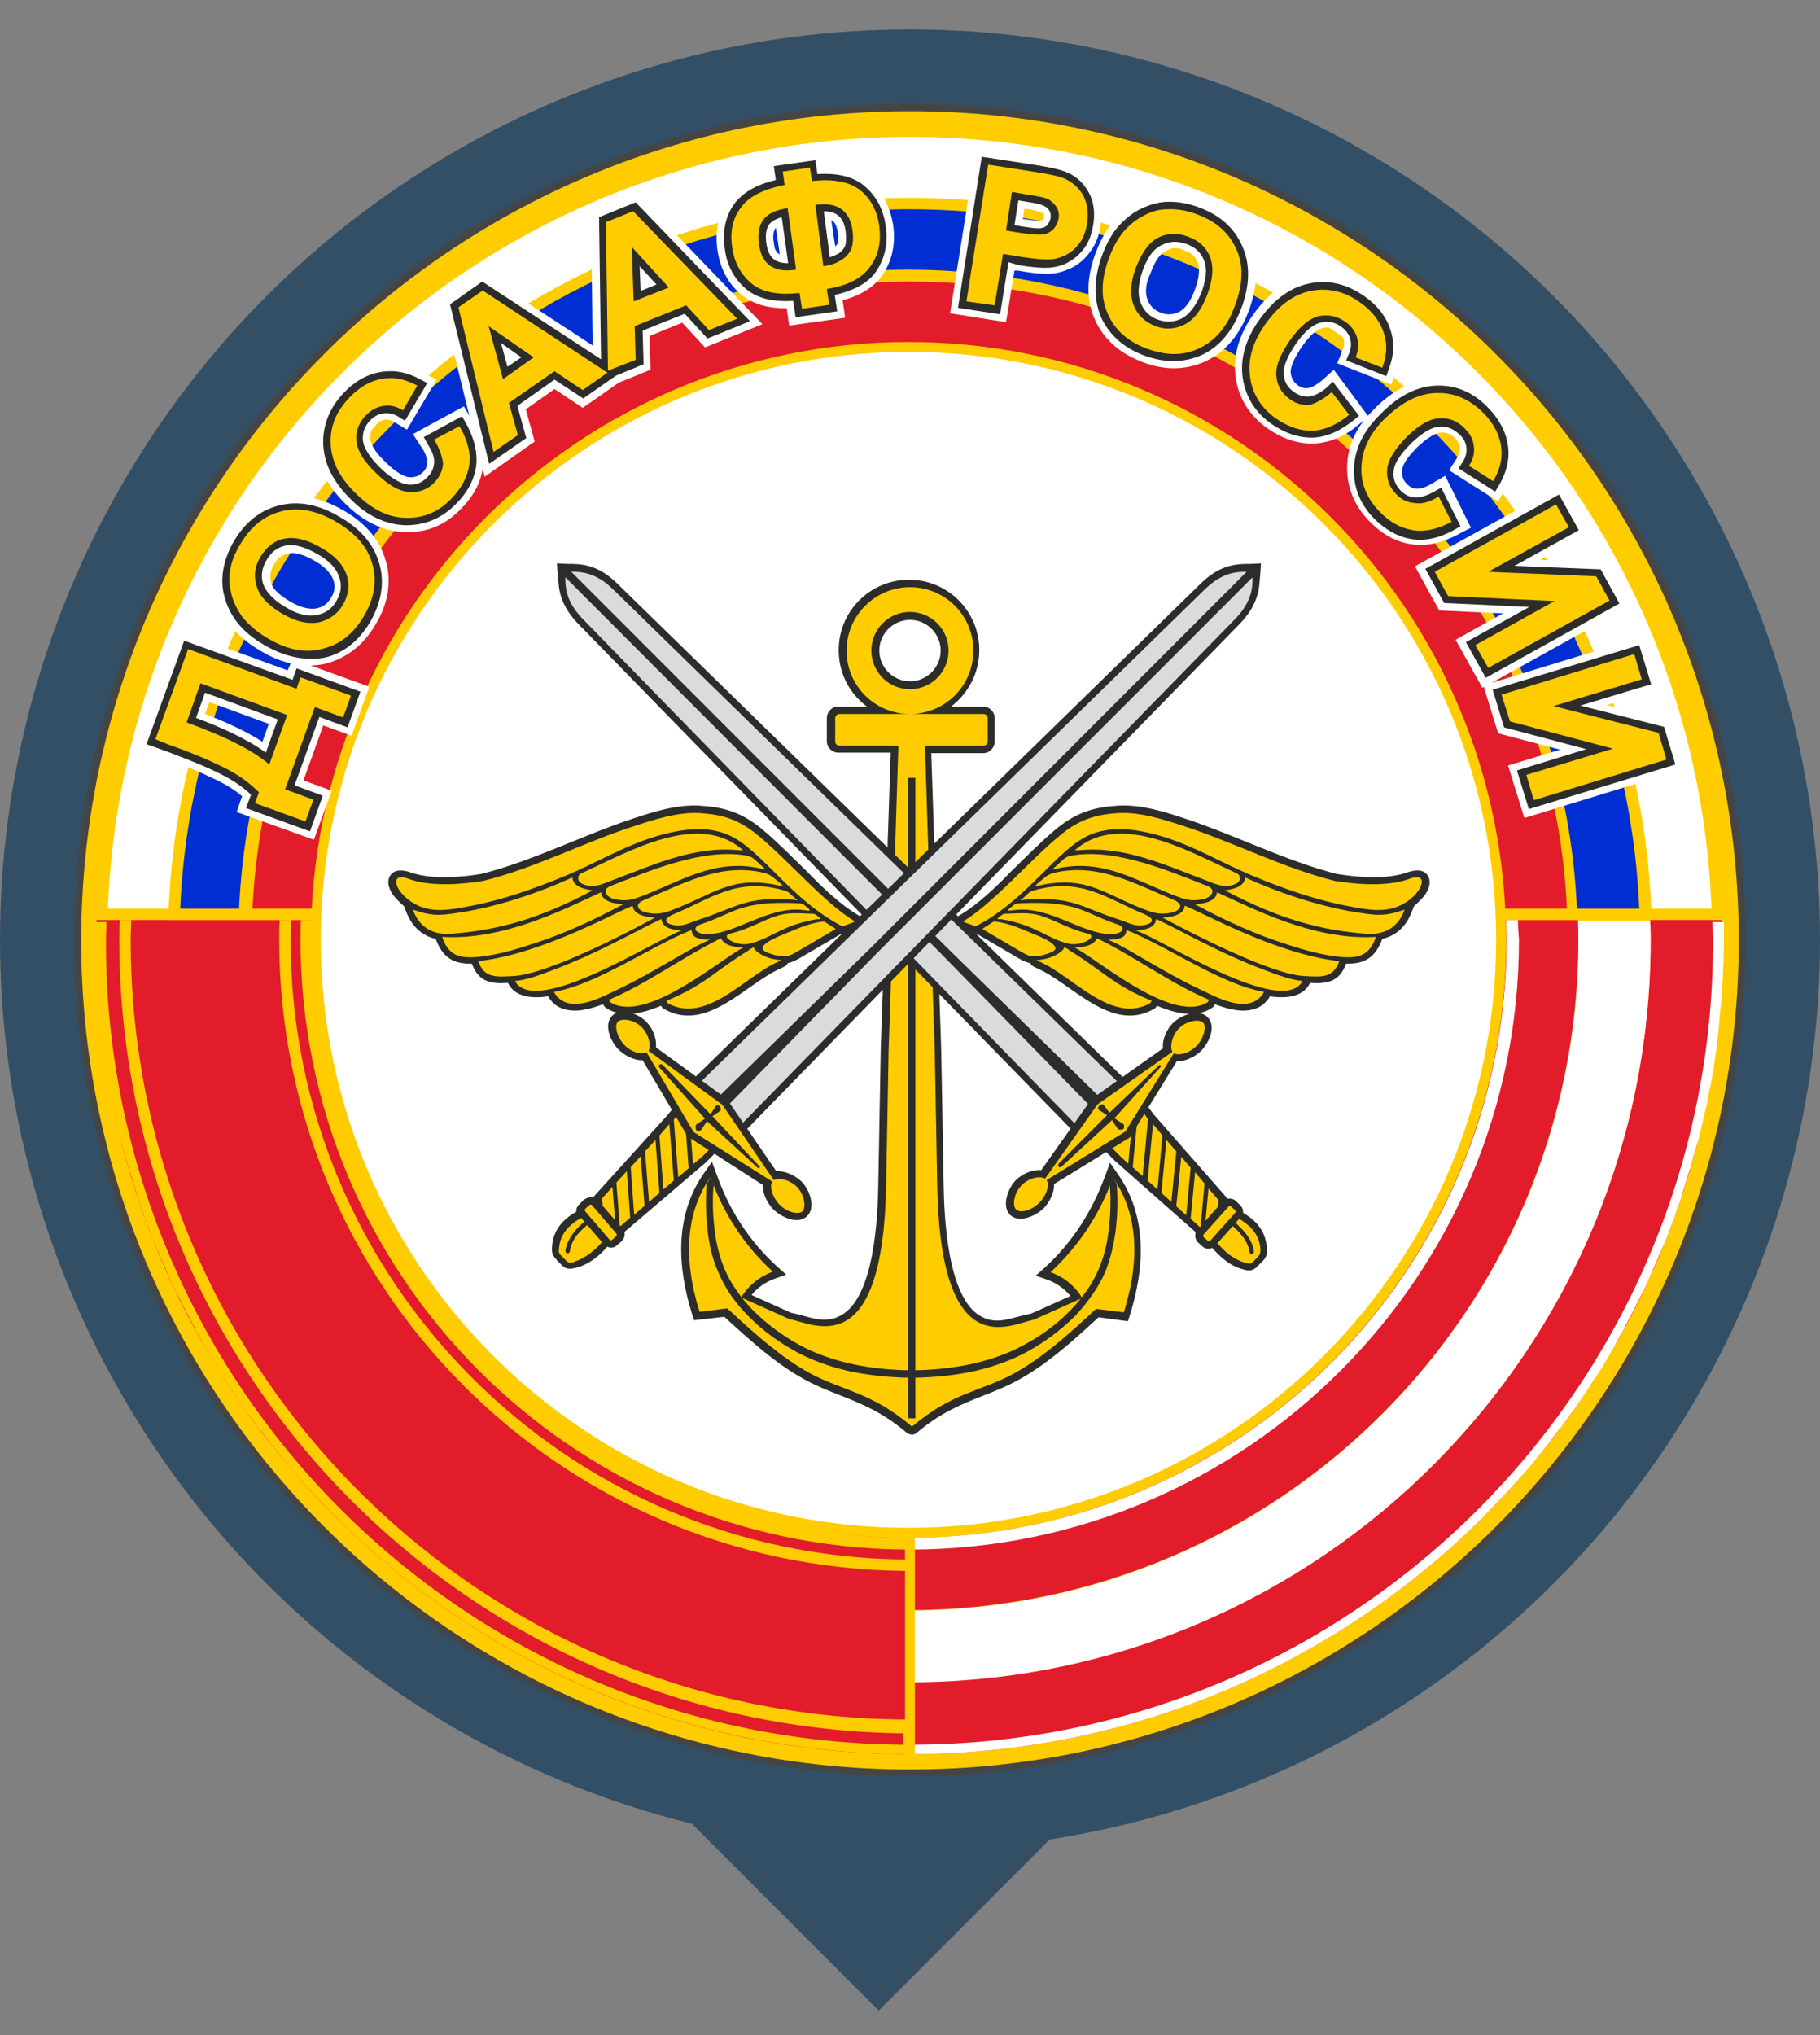 <svg width="51" height="57" viewBox="0 0 51 57" fill="none" xmlns="http://www.w3.org/2000/svg">
<rect x="0" y="0" width="51" height="57" fill="#808080" stroke="none"/>
<circle cx="25.5" cy="26.324" r="25.5" fill="#334F65"/>
<rect x="18.734" y="50.426" width="8.327" height="8.327" transform="rotate(-45 18.734 50.426)" fill="#334F65"/>
<path fill-rule="evenodd" clip-rule="evenodd" d="M25.499 2.906C38.429 2.906 48.918 13.394 48.918 26.324C48.918 39.254 38.429 49.742 25.499 49.742C12.569 49.742 2.081 39.254 2.081 26.324C2.081 13.394 12.569 2.906 25.499 2.906Z" fill="#454545"/>
<path fill-rule="evenodd" clip-rule="evenodd" d="M25.5 3.114C38.319 3.114 48.724 13.519 48.724 26.338C48.724 39.157 38.319 49.562 25.5 49.562C12.681 49.562 2.275 39.157 2.275 26.338C2.289 13.505 12.681 3.114 25.5 3.114Z" fill="#FFCC00"/>
<path fill-rule="evenodd" clip-rule="evenodd" d="M25.541 49.132C38.096 49.104 48.28 38.893 48.28 26.324C48.28 26.144 48.28 25.949 48.266 25.769H46.24C46.24 25.949 46.254 26.144 46.254 26.324C46.254 37.783 36.987 47.079 25.541 47.106V49.132Z" fill="#E21C2A"/>
<path fill-rule="evenodd" clip-rule="evenodd" d="M25.541 49.132C31.826 49.118 37.514 46.551 41.62 42.431C41.87 42.167 42.134 41.904 42.37 41.64L42.383 41.626C42.508 41.488 42.619 41.363 42.744 41.224C42.869 41.085 42.98 40.947 43.091 40.808C43.202 40.669 43.313 40.53 43.424 40.392L43.452 40.35C43.549 40.225 43.646 40.087 43.757 39.962L43.785 39.92C43.882 39.781 43.979 39.656 44.076 39.518L44.09 39.504C44.298 39.212 44.492 38.921 44.686 38.616L44.7 38.602C44.797 38.449 44.895 38.311 44.978 38.158C45.075 38.005 45.158 37.839 45.255 37.686L45.269 37.645C45.352 37.492 45.435 37.353 45.519 37.201L45.533 37.159C45.616 37.007 45.685 36.868 45.769 36.715C45.782 36.688 45.796 36.66 45.81 36.632C45.88 36.493 45.949 36.355 46.018 36.216L46.032 36.202C46.102 36.049 46.185 35.883 46.254 35.716C46.268 35.689 46.282 35.661 46.296 35.619C46.351 35.48 46.42 35.342 46.476 35.203C46.49 35.161 46.504 35.12 46.532 35.078C46.587 34.953 46.642 34.815 46.698 34.69C46.712 34.634 46.74 34.593 46.754 34.537C46.795 34.412 46.851 34.287 46.892 34.176C46.92 34.121 46.934 34.065 46.948 34.01C46.989 33.899 47.031 33.774 47.073 33.663C47.1 33.58 47.128 33.511 47.142 33.427C47.17 33.33 47.211 33.233 47.239 33.122C47.267 33.053 47.281 32.969 47.308 32.9C47.336 32.789 47.378 32.692 47.406 32.581C47.419 32.526 47.433 32.484 47.447 32.428C47.489 32.303 47.517 32.165 47.558 32.04C47.572 31.998 47.586 31.943 47.6 31.901C47.627 31.762 47.669 31.638 47.697 31.499C47.711 31.43 47.725 31.36 47.739 31.305C47.766 31.194 47.794 31.069 47.822 30.958C47.836 30.861 47.863 30.764 47.877 30.666C47.891 30.583 47.905 30.486 47.933 30.403C47.947 30.32 47.961 30.25 47.974 30.167C47.988 30.056 48.016 29.945 48.03 29.834C48.058 29.654 48.085 29.459 48.113 29.279C48.127 29.14 48.141 29.002 48.155 28.863C48.155 28.807 48.169 28.766 48.169 28.71C48.182 28.599 48.182 28.488 48.196 28.391C48.21 28.308 48.21 28.225 48.224 28.141C48.238 27.947 48.252 27.753 48.266 27.559C48.28 27.364 48.28 27.17 48.294 26.976C48.294 26.782 48.307 26.588 48.307 26.393V26.38V26.366C48.307 26.185 48.307 26.019 48.307 25.838V25.825H47.988C47.988 26.005 48.002 26.199 48.002 26.38C48.002 38.769 37.972 48.827 25.583 48.868V49.132H25.541Z" fill="white"/>
<path fill-rule="evenodd" clip-rule="evenodd" d="M25.541 47.12C36.987 47.079 46.254 37.783 46.254 26.338C46.254 26.157 46.254 25.963 46.24 25.783H44.215C44.215 25.963 44.228 26.157 44.228 26.338C44.228 36.673 35.863 45.067 25.541 45.109V47.12Z" fill="white"/>
<path fill-rule="evenodd" clip-rule="evenodd" d="M25.541 45.095C35.863 45.053 44.228 36.674 44.228 26.324C44.228 26.144 44.228 25.949 44.215 25.769H42.189C42.189 25.949 42.203 26.144 42.203 26.324C42.203 35.55 34.739 43.028 25.541 43.069V45.095Z" fill="#E21C2A"/>
<path fill-rule="evenodd" clip-rule="evenodd" d="M42.537 25.769H42.204C42.204 25.949 42.218 26.144 42.218 26.324C42.218 35.55 34.754 43.028 25.556 43.069V43.402C34.948 43.361 42.565 35.73 42.565 26.324C42.551 26.144 42.537 25.949 42.537 25.769Z" fill="white"/>
<path fill-rule="evenodd" clip-rule="evenodd" d="M25.431 49.132C12.862 49.104 2.692 38.893 2.692 26.324C2.692 26.144 2.692 25.949 2.706 25.769H4.718H6.743H8.769C8.769 25.949 8.755 26.144 8.755 26.324C8.755 35.55 16.219 43.028 25.417 43.069V45.095V47.12V49.132H25.431Z" fill="#E21C2A"/>
<path fill-rule="evenodd" clip-rule="evenodd" d="M25.36 49.132C19.103 49.09 13.443 46.538 9.35 42.431C9.1 42.167 8.837 41.904 8.601 41.64L8.587 41.626C8.462 41.488 8.351 41.363 8.226 41.224C8.101 41.085 7.99 40.947 7.88 40.808C7.769 40.669 7.658 40.53 7.547 40.392L7.519 40.35C7.422 40.225 7.325 40.086 7.214 39.962L7.186 39.92C7.089 39.781 6.992 39.656 6.894 39.518L6.881 39.504C6.673 39.212 6.478 38.921 6.284 38.616L6.27 38.602C6.173 38.449 6.076 38.311 5.993 38.158C5.896 38.005 5.812 37.839 5.715 37.686L5.701 37.645C5.618 37.492 5.535 37.353 5.452 37.201L5.438 37.159C5.355 37.007 5.285 36.868 5.202 36.715C5.188 36.687 5.174 36.66 5.16 36.632C5.091 36.493 5.022 36.355 4.952 36.216L4.938 36.202C4.869 36.049 4.786 35.883 4.716 35.716C4.702 35.689 4.689 35.661 4.675 35.619C4.619 35.48 4.55 35.342 4.494 35.203C4.481 35.161 4.467 35.12 4.439 35.078C4.383 34.953 4.328 34.815 4.272 34.69C4.259 34.634 4.231 34.593 4.217 34.537C4.175 34.412 4.12 34.287 4.078 34.176C4.05 34.121 4.037 34.065 4.023 34.01C3.981 33.899 3.939 33.774 3.898 33.663C3.87 33.58 3.842 33.51 3.828 33.427C3.801 33.33 3.759 33.233 3.731 33.122C3.704 33.053 3.69 32.969 3.662 32.9C3.634 32.789 3.593 32.692 3.565 32.581C3.551 32.525 3.537 32.484 3.523 32.428C3.482 32.303 3.454 32.165 3.412 32.04C3.398 31.998 3.385 31.943 3.371 31.901C3.343 31.762 3.301 31.637 3.274 31.499C3.26 31.429 3.246 31.36 3.232 31.305C3.204 31.194 3.176 31.069 3.149 30.958C3.135 30.861 3.107 30.764 3.093 30.666C3.079 30.583 3.065 30.486 3.038 30.403C3.024 30.32 3.01 30.25 2.996 30.167C2.982 30.056 2.954 29.945 2.941 29.834C2.913 29.654 2.885 29.459 2.857 29.279C2.843 29.14 2.83 29.002 2.816 28.863C2.816 28.807 2.802 28.766 2.802 28.71C2.788 28.599 2.788 28.488 2.774 28.391C2.76 28.308 2.76 28.225 2.746 28.141C2.732 27.947 2.719 27.753 2.705 27.559C2.691 27.364 2.691 27.17 2.677 26.976C2.677 26.782 2.663 26.588 2.663 26.393V26.38V26.366C2.663 26.185 2.663 26.019 2.663 25.838V25.825H2.982C2.982 26.005 2.968 26.199 2.968 26.38C2.968 38.755 12.957 48.785 25.318 48.868V48.549C13.179 48.41 3.343 38.519 3.343 26.324C3.343 26.144 3.343 25.949 3.357 25.769H3.676C3.676 25.949 3.662 26.144 3.662 26.324C3.662 38.338 13.36 48.091 25.36 48.161V43.999C15.662 43.916 7.824 36.035 7.824 26.324C7.824 26.144 7.824 25.949 7.838 25.769H8.157C8.157 25.949 8.143 26.144 8.143 26.324C8.143 35.855 15.843 43.596 25.36 43.68V43.402C15.995 43.319 8.421 35.702 8.421 26.324C8.421 26.144 8.421 25.949 8.434 25.769H8.767C8.767 25.949 8.754 26.144 8.754 26.324C8.754 35.522 16.176 42.986 25.346 43.069V43.055H25.637V49.173H25.346V49.132H25.36Z" fill="#FFCC00"/>
<path fill-rule="evenodd" clip-rule="evenodd" d="M25.444 3.502C37.86 3.502 47.946 13.422 48.252 25.755H2.636C2.941 13.422 13.041 3.502 25.444 3.502Z" fill="#FFCC00"/>
<path fill-rule="evenodd" clip-rule="evenodd" d="M3.023 25.45H47.959C47.502 13.408 37.596 3.835 25.498 3.835C13.415 3.835 3.495 13.408 3.023 25.45Z" fill="white"/>
<path fill-rule="evenodd" clip-rule="evenodd" d="M25.498 5.542C36.791 5.542 45.989 14.545 46.281 25.769H4.716C5.021 14.545 14.205 5.542 25.498 5.542Z" fill="#FFCC00"/>
<path fill-rule="evenodd" clip-rule="evenodd" d="M5.05 25.45H45.935C45.477 14.531 36.459 5.861 25.485 5.861C14.525 5.861 5.521 14.518 5.05 25.45Z" fill="#002ED3"/>
<path fill-rule="evenodd" clip-rule="evenodd" d="M25.444 7.553C35.614 7.553 43.91 15.655 44.201 25.755H6.688C6.979 15.655 15.275 7.553 25.444 7.553Z" fill="#FFCC00"/>
<path fill-rule="evenodd" clip-rule="evenodd" d="M7.075 25.45H43.909C43.451 15.641 35.349 7.886 25.485 7.886C15.649 7.886 7.547 15.641 7.075 25.45Z" fill="#E21C2A"/>
<path fill-rule="evenodd" clip-rule="evenodd" d="M25.457 9.579C34.697 9.579 42.202 17.084 42.202 26.324C42.202 35.564 34.697 43.069 25.457 43.069C16.217 43.069 8.712 35.564 8.712 26.324C8.712 17.084 16.217 9.579 25.457 9.579Z" fill="#FFCC00"/>
<path fill-rule="evenodd" clip-rule="evenodd" d="M25.457 9.856C34.544 9.856 41.925 17.237 41.925 26.324C41.925 35.411 34.544 42.792 25.457 42.792C16.37 42.792 8.989 35.425 8.989 26.324C8.989 17.237 16.37 9.856 25.457 9.856Z" fill="white"/>
<path fill-rule="evenodd" clip-rule="evenodd" d="M30.785 36.895C30.092 37.534 29.343 38.214 28.524 38.657C28.219 38.824 27.914 38.949 27.595 39.074C26.845 39.365 26.318 39.601 25.694 40.128C25.597 40.211 25.5 40.197 25.389 40.114C24.764 39.587 24.237 39.351 23.488 39.06C23.169 38.935 22.864 38.81 22.558 38.644C21.74 38.2 20.991 37.52 20.297 36.882L19.451 36.979L19.395 36.812C18.979 35.48 18.896 34.051 19.728 32.858L19.95 32.539L20.089 32.914C20.436 33.899 21.005 34.773 21.782 35.48L22.031 35.702L21.712 35.813C21.449 35.91 21.227 36.063 21.06 36.271L22.17 36.771C22.642 36.854 23.086 37.117 23.571 36.84C24.515 36.313 24.598 34.038 24.612 33.136L24.681 29.348L24.723 28.155L24.959 21.08H23.488C23.322 21.08 23.169 20.941 23.169 20.761V20.109C23.169 19.942 23.308 19.79 23.488 19.79H24.293C23.807 19.429 23.502 18.86 23.502 18.208C23.502 17.112 24.39 16.238 25.472 16.238C26.568 16.238 27.442 17.126 27.442 18.208C27.442 18.86 27.123 19.429 26.651 19.79H27.553C27.719 19.79 27.872 19.928 27.872 20.109V20.775C27.872 20.941 27.733 21.094 27.553 21.094H26.096L26.374 29.376L26.443 33.164C26.457 34.051 26.54 36.341 27.484 36.868C27.969 37.145 28.413 36.868 28.885 36.798L29.995 36.299C29.828 36.091 29.606 35.938 29.343 35.841L29.023 35.73L29.273 35.508C30.05 34.801 30.605 33.927 30.966 32.942L31.105 32.567L31.326 32.886C32.159 34.079 32.076 35.508 31.66 36.84L31.604 37.007L30.785 36.895ZM25.5 17.362C25.971 17.362 26.36 17.75 26.36 18.222C26.36 18.694 25.971 19.082 25.5 19.082C25.028 19.082 24.64 18.694 24.64 18.222C24.64 17.75 25.028 17.362 25.5 17.362Z" fill="#2C2C2B"/>
<path fill-rule="evenodd" clip-rule="evenodd" d="M25.555 20.733H25.915L26.151 28.169L26.193 29.362L26.262 33.15C26.345 38.297 28.329 37.076 28.967 36.965L30.327 36.355C30.119 36.022 29.828 35.772 29.439 35.633C30.244 34.884 30.826 33.996 31.187 32.983C31.853 33.941 31.978 35.203 31.492 36.757L30.715 36.66C29.939 37.381 29.203 38.033 28.426 38.463C27.483 38.977 26.706 38.99 25.568 39.948C25.541 39.962 25.555 39.962 25.527 39.934C24.389 38.977 23.612 38.963 22.669 38.449C21.892 38.019 21.157 37.367 20.38 36.646L19.603 36.743C19.117 35.189 19.242 33.927 19.908 32.969C20.269 33.968 20.837 34.87 21.656 35.619C21.268 35.758 20.962 36.022 20.768 36.341L22.128 36.951C22.766 37.048 24.75 38.269 24.833 33.136L24.902 29.348L24.944 28.155L25.18 20.719H25.555V20.733Z" fill="#FFCC00"/>
<path fill-rule="evenodd" clip-rule="evenodd" d="M25.651 21.787V38.38C26.276 38.366 26.817 38.297 27.302 38.186C27.829 38.061 28.287 37.894 28.689 37.672C29.161 37.423 29.619 37.09 29.994 36.701C30.327 36.355 30.618 35.966 30.798 35.522C30.937 35.189 31.034 34.815 31.076 34.384C31.117 34.024 31.131 33.649 31.104 33.247C31.104 33.219 31.09 33.205 31.104 33.177L31.187 32.969L31.298 33.177C31.312 33.191 31.298 33.219 31.298 33.233C31.326 33.649 31.312 34.038 31.27 34.412C31.215 34.856 31.117 35.258 30.979 35.605C30.784 36.063 30.479 36.479 30.132 36.854C29.73 37.256 29.258 37.603 28.773 37.867C28.357 38.089 27.885 38.269 27.344 38.394C26.844 38.505 26.289 38.574 25.651 38.588V39.726H25.443V38.588C24.805 38.574 24.25 38.505 23.751 38.394C23.209 38.269 22.738 38.089 22.322 37.867C21.836 37.603 21.364 37.27 20.962 36.854C20.601 36.493 20.31 36.077 20.116 35.605C19.963 35.258 19.866 34.856 19.824 34.412C19.783 34.038 19.769 33.663 19.797 33.233C19.797 33.219 19.797 33.191 19.797 33.177L19.908 32.969L19.991 33.177C20.005 33.205 19.991 33.219 19.991 33.247C19.963 33.649 19.977 34.038 20.019 34.384C20.06 34.801 20.157 35.189 20.296 35.522C20.477 35.966 20.768 36.355 21.101 36.701C21.489 37.09 21.947 37.423 22.405 37.672C22.807 37.894 23.265 38.061 23.792 38.186C24.278 38.297 24.819 38.366 25.443 38.38V21.787H25.651Z" fill="#2C2C2B"/>
<path fill-rule="evenodd" clip-rule="evenodd" d="M25.541 19.998H27.566C27.622 19.998 27.677 20.053 27.677 20.109V20.775C27.677 20.83 27.622 20.886 27.566 20.886H25.541H23.515C23.46 20.886 23.404 20.83 23.404 20.775V20.109C23.404 20.053 23.46 19.998 23.515 19.998H25.541ZM25.499 16.446C26.484 16.446 27.275 17.237 27.275 18.222C27.275 19.207 26.484 19.998 25.499 19.998C24.514 19.998 23.723 19.207 23.723 18.222C23.723 17.237 24.528 16.446 25.499 16.446ZM25.499 17.14C26.096 17.14 26.581 17.625 26.581 18.222C26.581 18.819 26.096 19.304 25.499 19.304C24.903 19.304 24.417 18.819 24.417 18.222C24.417 17.625 24.903 17.14 25.499 17.14Z" fill="#FFCC00"/>
<path fill-rule="evenodd" clip-rule="evenodd" d="M27.373 26.157L27.345 26.171L27.262 26.13C27.151 26.074 27.026 26.047 26.915 25.991L26.582 25.825L26.901 25.63C27.414 25.325 27.914 24.84 28.33 24.41C28.732 24.021 29.135 23.605 29.565 23.244C30.064 22.828 30.522 22.634 31.174 22.578C31.244 22.578 31.299 22.564 31.368 22.564C31.993 22.537 32.617 22.731 33.2 22.925C34.629 23.397 36.002 24.104 37.459 24.479C38.069 24.576 38.874 24.645 39.471 24.423C39.651 24.368 39.873 24.34 39.998 24.507C40.136 24.701 40.025 24.951 39.901 25.103C39.817 25.2 39.72 25.297 39.623 25.381L39.568 25.519C39.415 25.936 39.124 26.213 38.735 26.296C38.541 26.823 38.236 27.004 37.722 26.99C37.528 27.517 37.167 27.559 36.71 27.531L36.696 27.559C36.502 27.919 36.058 27.975 35.586 27.906C35.489 28.072 35.35 28.197 35.17 28.252C34.823 28.377 34.42 28.266 34.046 28.128C34.018 28.169 34.004 28.211 33.949 28.238C33.519 28.516 32.936 28.391 32.423 28.169C32.395 28.211 32.381 28.238 32.326 28.266C31.133 28.932 30.05 27.559 29.079 27.129C28.996 27.087 28.899 27.059 28.871 26.976C28.718 26.948 28.58 26.865 28.372 26.74L27.373 26.157Z" fill="#2C2C2B"/>
<path fill-rule="evenodd" clip-rule="evenodd" d="M27.331 25.949C27.22 25.894 27.095 25.866 26.984 25.811C27.858 25.284 28.857 24.09 29.69 23.411C30.148 23.022 30.578 22.842 31.174 22.786C31.23 22.786 31.299 22.772 31.355 22.772C31.951 22.745 32.562 22.939 33.116 23.119C34.545 23.577 35.947 24.312 37.403 24.673C38.374 24.826 39.054 24.784 39.526 24.604C40.095 24.409 39.845 25.103 39.193 25.381C38.763 25.561 38.305 25.478 37.861 25.395C36.932 25.228 36.002 24.909 35.045 24.507C34.226 24.16 33.463 23.702 32.603 23.438C31.785 23.189 31.091 23.133 30.508 23.397C29.593 23.813 28.774 25.214 27.331 25.949Z" fill="#FFCC00"/>
<path fill-rule="evenodd" clip-rule="evenodd" d="M30.189 23.757C31.424 22.759 33.311 23.841 34.573 24.423C34.712 24.493 34.74 24.479 34.74 24.631C34.726 24.715 34.629 24.77 34.504 24.798C34.24 24.853 34.046 24.756 33.797 24.659C32.645 24.229 31.507 23.688 30.245 23.813C30.12 23.813 30.078 23.841 30.189 23.757Z" fill="#FFCC00"/>
<path fill-rule="evenodd" clip-rule="evenodd" d="M34.323 24.937C34.67 24.895 34.878 24.784 34.892 24.576C35.891 25.034 37.237 25.491 38.485 25.616C38.846 25.644 39.068 25.575 39.359 25.478C39.193 25.963 38.804 26.185 38.319 26.157C37.015 26.06 35.835 25.741 34.323 24.937Z" fill="#FFCC00"/>
<path fill-rule="evenodd" clip-rule="evenodd" d="M29.578 24.271C29.731 24.146 29.828 23.993 30.022 23.965C31.243 23.743 32.755 24.395 33.823 24.812C34.115 24.923 33.934 25.145 33.712 25.186C33.449 25.242 33.255 25.214 33.005 25.117C31.853 24.687 30.938 24.035 29.62 24.326C29.509 24.354 29.453 24.368 29.578 24.271Z" fill="#FFCC00"/>
<path fill-rule="evenodd" clip-rule="evenodd" d="M33.477 25.325C33.838 25.311 34.088 25.2 34.102 24.992C35.031 25.408 36.793 26.352 38.555 26.241C38.389 26.726 38.125 26.837 37.64 26.809C37.112 26.768 36.599 26.629 36.058 26.449C35.253 26.199 34.379 25.811 33.477 25.325Z" fill="#FFCC00"/>
<path fill-rule="evenodd" clip-rule="evenodd" d="M29.08 24.742C29.233 24.617 29.344 24.493 29.524 24.451C30.759 24.146 31.841 24.77 32.909 25.214C33.2 25.339 33.048 25.519 32.826 25.561C32.562 25.616 32.368 25.589 32.118 25.491C30.967 25.061 30.453 24.506 29.136 24.798C29.024 24.812 28.969 24.84 29.08 24.742Z" fill="#FFCC00"/>
<path fill-rule="evenodd" clip-rule="evenodd" d="M32.576 25.7C32.937 25.686 33.187 25.575 33.2 25.367C33.839 25.63 35.795 26.726 37.529 26.921C37.362 27.406 37.016 27.364 36.53 27.337C35.601 27.281 33.395 26.144 32.576 25.7Z" fill="#FFCC00"/>
<path fill-rule="evenodd" clip-rule="evenodd" d="M28.663 25.159C28.816 25.034 28.802 24.992 28.982 24.937C30.3 24.562 31.021 25.172 32.09 25.616C32.381 25.741 32.298 25.866 32.076 25.908C31.812 25.963 31.646 25.852 31.396 25.769C30.259 25.408 30.092 25.103 28.718 25.2C28.594 25.214 28.552 25.242 28.663 25.159Z" fill="#FFCC00"/>
<path fill-rule="evenodd" clip-rule="evenodd" d="M31.826 26.06C32.173 26.047 32.381 25.949 32.395 25.741C32.881 25.949 34.157 26.699 35.475 27.184C35.808 27.309 36.169 27.448 36.502 27.476C35.947 28.516 32.534 26.296 31.826 26.06Z" fill="#FFCC00"/>
<path fill-rule="evenodd" clip-rule="evenodd" d="M28.302 25.436C28.455 25.311 28.427 25.311 28.607 25.297C30.217 25.228 30.369 25.575 31.285 25.88C31.59 25.977 31.438 26.144 31.215 26.157C30.383 26.227 29.44 25.353 28.413 25.492C28.302 25.505 28.177 25.533 28.302 25.436Z" fill="#FFCC00"/>
<path fill-rule="evenodd" clip-rule="evenodd" d="M31.049 26.324C31.396 26.31 31.562 26.255 31.562 26.047C32.741 26.518 34.212 27.573 35.419 27.781C35.35 27.919 35.239 28.017 35.1 28.072C34.67 28.238 34.059 27.919 33.685 27.739C32.63 27.253 31.437 26.449 31.049 26.324Z" fill="#FFCC00"/>
<path fill-rule="evenodd" clip-rule="evenodd" d="M30.245 26.532C30.509 26.504 30.661 26.435 30.744 26.282C31.827 26.809 32.77 27.531 33.88 28.003C33.866 28.03 33.852 28.058 33.838 28.072C32.895 28.669 30.897 26.99 30.203 26.588C30.065 26.518 30.12 26.546 30.245 26.532Z" fill="#FFCC00"/>
<path fill-rule="evenodd" clip-rule="evenodd" d="M29.162 26.879C29.426 26.851 29.675 26.726 29.786 26.602C29.8 26.574 29.814 26.56 29.828 26.532C29.884 26.56 29.939 26.588 29.981 26.629C30.841 27.142 31.201 27.6 32.27 28.03C32.256 28.058 32.242 28.086 32.228 28.1C31.16 28.696 30.064 27.351 29.162 26.948C29.023 26.893 29.009 26.893 29.162 26.879Z" fill="#FFCC00"/>
<path fill-rule="evenodd" clip-rule="evenodd" d="M27.997 25.686C28.15 25.561 28.122 25.602 28.302 25.589C28.594 25.575 28.885 25.561 29.149 25.644C29.565 25.769 29.953 26.019 30.411 26.13C30.522 26.157 30.578 26.185 30.578 26.213C30.605 26.324 30.245 26.49 29.967 26.435C29.371 26.31 29.052 25.922 28.108 25.755C27.997 25.727 27.886 25.783 27.997 25.686Z" fill="#FFCC00"/>
<path fill-rule="evenodd" clip-rule="evenodd" d="M28.469 26.574L27.525 26.019L27.845 25.811C27.983 25.811 28.288 25.88 28.621 26.019C28.941 26.158 29.329 26.282 29.509 26.449C29.676 26.602 29.509 26.671 29.218 26.754C28.857 26.837 28.788 26.754 28.469 26.574Z" fill="#FFCC00"/>
<path fill-rule="evenodd" clip-rule="evenodd" d="M23.571 26.157L23.599 26.171L23.682 26.13C23.793 26.074 23.918 26.047 24.029 25.991L24.362 25.825L24.043 25.63C23.529 25.325 23.03 24.84 22.614 24.41C22.211 24.021 21.809 23.605 21.379 23.244C20.88 22.828 20.422 22.634 19.77 22.578C19.7 22.578 19.645 22.564 19.575 22.564C18.951 22.537 18.327 22.731 17.744 22.925C16.315 23.397 14.956 24.104 13.485 24.479C12.874 24.576 12.07 24.645 11.473 24.423C11.293 24.368 11.071 24.34 10.946 24.507C10.807 24.701 10.918 24.951 11.043 25.103C11.126 25.2 11.223 25.297 11.321 25.381L11.376 25.519C11.529 25.936 11.82 26.213 12.209 26.296C12.403 26.823 12.708 27.004 13.221 26.99C13.415 27.517 13.776 27.559 14.234 27.531L14.248 27.559C14.442 27.919 14.886 27.975 15.358 27.906C15.455 28.072 15.594 28.197 15.774 28.252C16.121 28.377 16.523 28.266 16.898 28.128C16.925 28.169 16.939 28.211 16.995 28.238C17.425 28.516 18.008 28.391 18.521 28.169C18.549 28.211 18.563 28.238 18.618 28.266C19.811 28.932 20.893 27.559 21.864 27.129C21.948 27.087 22.045 27.059 22.073 26.976C22.225 26.948 22.364 26.865 22.572 26.74L23.571 26.157Z" fill="#2C2C2B"/>
<path fill-rule="evenodd" clip-rule="evenodd" d="M23.613 25.95C23.724 25.894 23.849 25.866 23.96 25.811C23.086 25.284 22.087 24.09 21.255 23.411C20.797 23.022 20.367 22.842 19.77 22.786C19.715 22.786 19.645 22.772 19.59 22.772C18.993 22.745 18.383 22.939 17.828 23.119C16.399 23.577 14.998 24.312 13.541 24.673C12.57 24.826 11.89 24.784 11.418 24.604C10.85 24.41 11.099 25.103 11.751 25.381C12.181 25.561 12.639 25.478 13.083 25.395C14.013 25.228 14.942 24.909 15.899 24.507C16.718 24.16 17.481 23.702 18.341 23.438C19.16 23.189 19.853 23.133 20.436 23.397C21.352 23.813 22.17 25.214 23.613 25.95Z" fill="#FFCC00"/>
<path fill-rule="evenodd" clip-rule="evenodd" d="M20.756 23.758C19.521 22.759 17.634 23.841 16.372 24.423C16.233 24.493 16.205 24.479 16.205 24.631C16.219 24.715 16.316 24.77 16.441 24.798C16.704 24.854 16.899 24.756 17.148 24.659C18.3 24.229 19.438 23.688 20.7 23.813C20.811 23.813 20.867 23.841 20.756 23.758Z" fill="#FFCC00"/>
<path fill-rule="evenodd" clip-rule="evenodd" d="M16.607 24.937C16.261 24.895 16.052 24.784 16.038 24.576C15.04 25.034 13.694 25.492 12.445 25.616C12.085 25.644 11.863 25.575 11.571 25.478C11.738 25.963 12.126 26.185 12.612 26.157C13.93 26.06 15.109 25.741 16.607 24.937Z" fill="#FFCC00"/>
<path fill-rule="evenodd" clip-rule="evenodd" d="M21.364 24.271C21.212 24.146 21.115 23.993 20.921 23.965C19.7 23.744 18.188 24.396 17.119 24.812C16.828 24.923 17.008 25.145 17.23 25.186C17.494 25.242 17.688 25.214 17.938 25.117C19.089 24.687 20.005 24.035 21.323 24.326C21.42 24.354 21.476 24.368 21.364 24.271Z" fill="#FFCC00"/>
<path fill-rule="evenodd" clip-rule="evenodd" d="M17.467 25.325C17.107 25.311 16.857 25.2 16.843 24.992C15.914 25.408 14.152 26.352 12.39 26.241C12.556 26.726 12.82 26.837 13.305 26.81C13.832 26.768 14.346 26.629 14.887 26.449C15.691 26.199 16.566 25.811 17.467 25.325Z" fill="#FFCC00"/>
<path fill-rule="evenodd" clip-rule="evenodd" d="M21.865 24.742C21.712 24.618 21.601 24.493 21.421 24.451C20.186 24.146 19.104 24.77 18.035 25.214C17.744 25.339 17.897 25.519 18.119 25.561C18.382 25.616 18.577 25.589 18.826 25.492C19.978 25.061 20.491 24.507 21.809 24.798C21.92 24.812 21.976 24.84 21.865 24.742Z" fill="#FFCC00"/>
<path fill-rule="evenodd" clip-rule="evenodd" d="M18.354 25.7C17.994 25.686 17.744 25.575 17.73 25.367C17.092 25.63 15.136 26.726 13.401 26.921C13.568 27.406 13.915 27.364 14.4 27.337C15.344 27.281 17.549 26.144 18.354 25.7Z" fill="#FFCC00"/>
<path fill-rule="evenodd" clip-rule="evenodd" d="M22.281 25.159C22.128 25.034 22.142 24.992 21.962 24.937C20.644 24.562 19.922 25.173 18.854 25.616C18.563 25.741 18.646 25.866 18.868 25.908C19.132 25.963 19.298 25.852 19.548 25.769C20.686 25.408 20.852 25.103 22.226 25.2C22.337 25.214 22.392 25.242 22.281 25.159Z" fill="#FFCC00"/>
<path fill-rule="evenodd" clip-rule="evenodd" d="M19.104 26.061C18.757 26.047 18.549 25.95 18.535 25.741C18.05 25.95 16.773 26.699 15.455 27.184C15.122 27.309 14.762 27.448 14.429 27.476C14.998 28.516 18.41 26.296 19.104 26.061Z" fill="#FFCC00"/>
<path fill-rule="evenodd" clip-rule="evenodd" d="M22.642 25.436C22.49 25.311 22.518 25.311 22.337 25.297C20.728 25.228 20.575 25.575 19.66 25.88C19.354 25.977 19.507 26.144 19.729 26.158C20.561 26.227 21.505 25.353 22.532 25.492C22.629 25.506 22.753 25.533 22.642 25.436Z" fill="#FFCC00"/>
<path fill-rule="evenodd" clip-rule="evenodd" d="M19.895 26.324C19.548 26.31 19.381 26.255 19.381 26.047C18.202 26.518 16.731 27.573 15.524 27.781C15.594 27.919 15.705 28.017 15.844 28.072C16.274 28.239 16.884 27.919 17.259 27.739C18.299 27.254 19.506 26.449 19.895 26.324Z" fill="#FFCC00"/>
<path fill-rule="evenodd" clip-rule="evenodd" d="M20.699 26.532C20.436 26.504 20.283 26.435 20.2 26.282C19.118 26.809 18.174 27.531 17.064 28.003C17.078 28.03 17.092 28.058 17.106 28.072C18.049 28.669 20.047 26.99 20.741 26.588C20.88 26.518 20.824 26.546 20.699 26.532Z" fill="#FFCC00"/>
<path fill-rule="evenodd" clip-rule="evenodd" d="M21.782 26.879C21.518 26.851 21.268 26.726 21.157 26.602C21.143 26.574 21.129 26.56 21.116 26.532C21.06 26.56 21.005 26.588 20.963 26.629C20.103 27.143 19.742 27.6 18.674 28.03C18.688 28.058 18.702 28.086 18.715 28.1C19.784 28.696 20.88 27.351 21.782 26.948C21.906 26.893 21.934 26.893 21.782 26.879Z" fill="#FFCC00"/>
<path fill-rule="evenodd" clip-rule="evenodd" d="M22.947 25.686C22.795 25.561 22.822 25.603 22.642 25.589C22.351 25.575 22.059 25.561 21.796 25.644C21.38 25.769 20.991 26.019 20.533 26.13C20.422 26.157 20.367 26.185 20.367 26.213C20.339 26.324 20.7 26.491 20.977 26.435C21.574 26.31 21.893 25.922 22.836 25.755C22.947 25.727 23.058 25.783 22.947 25.686Z" fill="#FFCC00"/>
<path fill-rule="evenodd" clip-rule="evenodd" d="M22.475 26.574L23.418 26.019L23.099 25.811C22.96 25.811 22.655 25.88 22.322 26.019C22.003 26.158 21.615 26.282 21.434 26.449C21.268 26.602 21.434 26.671 21.726 26.754C22.086 26.837 22.156 26.754 22.475 26.574Z" fill="#FFCC00"/>
<path fill-rule="evenodd" clip-rule="evenodd" d="M30.702 32.331L16.162 17.431C15.857 17.098 15.677 16.751 15.649 16.307C15.635 16.196 15.635 16.113 15.621 15.988L15.607 15.78L15.871 15.794C15.996 15.794 16.121 15.794 16.246 15.808C16.648 15.85 16.967 16.03 17.272 16.321L32.172 30.861C31.173 31.957 31.409 31.291 30.702 32.331Z" fill="#2C2C2B"/>
<path fill-rule="evenodd" clip-rule="evenodd" d="M33.947 34.926C34.183 35.203 34.461 35.453 34.821 35.55C35.002 35.605 35.113 35.605 35.252 35.453C35.279 35.425 35.307 35.397 35.349 35.356C35.474 35.231 35.515 35.161 35.501 34.967C35.474 34.495 35.21 34.19 34.835 33.968C34.835 33.899 34.821 33.83 34.766 33.774L34.641 33.649C34.572 33.58 34.489 33.566 34.405 33.58L32.324 31.207L31.95 30.708L31.672 31.332L30.645 31.984L31.02 32.29L31.256 32.526L33.503 34.509C33.49 34.593 33.503 34.676 33.573 34.731L33.698 34.856C33.753 34.953 33.864 34.967 33.947 34.926Z" fill="#2C2C2B"/>
<path fill-rule="evenodd" clip-rule="evenodd" d="M31.714 31.554L31.616 32.595L31.395 32.387L31.159 32.151L30.992 32.026L31.714 31.554ZM34.239 34.093L34.266 33.733L34.419 33.913L34.239 34.093ZM34.142 33.608L34.086 34.246L33.795 34.537L33.753 34.496L33.864 33.289L34.142 33.608ZM33.753 33.15L33.642 34.385L33.364 34.135L33.489 32.831L33.753 33.15ZM33.364 32.706L33.24 34.038L32.962 33.788L33.101 32.401L33.364 32.706ZM32.962 32.248L32.824 33.663L32.546 33.413L32.685 31.929L32.962 32.248ZM32.574 31.804L32.435 33.316L32.158 33.067L32.31 31.485L32.574 31.804ZM32.171 31.346L32.019 32.942L31.741 32.692L31.866 31.402L32.005 31.11L32.171 31.346Z" fill="#FFCC00"/>
<path fill-rule="evenodd" clip-rule="evenodd" d="M33.988 34.648L34.391 34.218L34.404 34.232C34.516 34.315 34.654 34.426 34.765 34.565C34.89 34.704 34.987 34.87 35.015 35.078C35.015 35.106 35.056 35.134 35.084 35.134C35.112 35.134 35.14 35.092 35.14 35.064C35.112 34.842 35.001 34.648 34.862 34.495C34.737 34.343 34.585 34.218 34.474 34.135L34.557 34.052C34.987 34.26 35.292 34.537 35.32 34.995C35.32 35.12 35.306 35.134 35.223 35.231C35.195 35.259 35.167 35.286 35.126 35.328C35.043 35.411 35.015 35.397 34.89 35.37C34.571 35.272 34.266 35.05 33.988 34.648Z" fill="#FFCC00"/>
<path fill-rule="evenodd" clip-rule="evenodd" d="M34.613 33.635C34.516 33.538 34.349 33.552 34.252 33.663L33.559 34.44C33.461 34.537 33.475 34.704 33.572 34.801L33.697 34.912C33.794 35.009 33.961 34.995 34.058 34.884L34.752 34.107C34.849 34.01 34.835 33.843 34.738 33.746L34.613 33.635Z" fill="#2C2C2B"/>
<path fill-rule="evenodd" clip-rule="evenodd" d="M34.488 33.788L34.613 33.899C34.627 33.913 34.627 33.941 34.613 33.968L33.919 34.745C33.906 34.773 33.864 34.773 33.85 34.759L33.725 34.648C33.711 34.634 33.711 34.606 33.725 34.579L34.419 33.802C34.433 33.774 34.461 33.774 34.488 33.788Z" fill="#FFCC00"/>
<path fill-rule="evenodd" clip-rule="evenodd" d="M31.409 31.86L26.345 26.685L15.843 16.169C15.829 16.627 15.981 16.959 16.3 17.306L30.77 32.137L31.409 31.86ZM31.686 31.582L26.511 26.518L16.009 16.016C16.467 16.002 16.8 16.155 17.147 16.474L31.977 30.944L31.686 31.582Z" fill="#D9DBDC"/>
<path fill-rule="evenodd" clip-rule="evenodd" d="M32.977 29.723C33.227 29.737 33.504 29.584 33.657 29.432C33.865 29.224 34.101 28.752 33.837 28.488C33.587 28.239 33.088 28.433 32.866 28.655C32.7 28.821 32.561 29.113 32.589 29.362L30.591 30.777L29.176 32.775C28.926 32.748 28.635 32.886 28.468 33.053C28.26 33.261 28.052 33.76 28.302 34.024C28.551 34.274 29.037 34.052 29.245 33.843C29.398 33.691 29.55 33.413 29.536 33.164L31.659 31.86L32.977 29.723Z" fill="#2C2C2B"/>
<path fill-rule="evenodd" clip-rule="evenodd" d="M31.534 31.693L29.328 33.053C29.411 33.178 29.342 33.469 29.12 33.691C28.884 33.927 28.565 33.982 28.468 33.871C28.37 33.774 28.398 33.427 28.634 33.191C28.842 32.983 29.147 32.928 29.286 33.011L30.757 30.93L32.852 29.459C32.782 29.335 32.824 29.029 33.032 28.807C33.268 28.572 33.615 28.544 33.712 28.641C33.809 28.738 33.753 29.057 33.531 29.293C33.309 29.515 33.018 29.57 32.893 29.501L31.534 31.693Z" fill="#FFCC00"/>
<path fill-rule="evenodd" clip-rule="evenodd" d="M29.675 32.581C29.648 32.609 29.648 32.65 29.662 32.678C29.689 32.706 29.731 32.692 29.759 32.664L31.16 31.374L31.326 31.624C31.354 31.651 31.451 31.638 31.479 31.624C31.507 31.596 31.507 31.513 31.479 31.485L31.229 31.319L32.492 29.917C32.519 29.89 32.547 29.862 32.519 29.834C32.492 29.806 32.464 29.848 32.436 29.876L31.09 31.166L30.924 30.944C30.896 30.916 30.813 30.944 30.799 30.972C30.771 31 30.758 31.055 30.785 31.083L31.021 31.235L29.675 32.581Z" fill="#2C2C2B"/>
<path fill-rule="evenodd" clip-rule="evenodd" d="M17.036 34.898C16.8 35.175 16.509 35.411 16.148 35.508C15.954 35.55 15.857 35.564 15.718 35.411C15.69 35.383 15.663 35.356 15.621 35.314C15.496 35.175 15.454 35.12 15.468 34.926C15.496 34.454 15.774 34.149 16.148 33.941C16.148 33.871 16.162 33.802 16.218 33.746L16.342 33.621C16.412 33.552 16.509 33.538 16.592 33.566L18.715 31.221L19.103 30.736L19.381 31.36L20.393 32.04L20.005 32.331L19.769 32.567L17.494 34.509C17.508 34.593 17.48 34.676 17.424 34.731L17.3 34.856C17.244 34.926 17.133 34.939 17.036 34.898Z" fill="#2C2C2B"/>
<path fill-rule="evenodd" clip-rule="evenodd" d="M19.339 31.568L19.422 32.609L19.658 32.414L19.894 32.179L20.06 32.054L19.339 31.568ZM16.772 34.065L16.744 33.705L16.592 33.871L16.772 34.065ZM16.869 33.566L16.925 34.204L17.216 34.495L17.258 34.454L17.161 33.247L16.869 33.566ZM17.272 33.122L17.369 34.357L17.66 34.107L17.563 32.803L17.272 33.122ZM17.674 32.692L17.771 34.024L18.062 33.774L17.951 32.387L17.674 32.692ZM18.076 32.248L18.187 33.663L18.479 33.413L18.368 31.929L18.076 32.248ZM18.479 31.804L18.59 33.316L18.881 33.066L18.756 31.485L18.479 31.804ZM18.881 31.36L19.006 32.969L19.297 32.72L19.2 31.43L19.075 31.124L18.881 31.36Z" fill="#FFCC00"/>
<path fill-rule="evenodd" clip-rule="evenodd" d="M17.009 34.62L16.606 34.19L16.592 34.204C16.481 34.287 16.343 34.398 16.218 34.537C16.093 34.676 15.996 34.842 15.968 35.05C15.968 35.078 15.926 35.106 15.899 35.106C15.871 35.106 15.843 35.064 15.843 35.037C15.871 34.815 15.996 34.62 16.121 34.468C16.245 34.315 16.398 34.204 16.509 34.121L16.44 34.038C16.01 34.232 15.704 34.509 15.663 34.967C15.649 35.092 15.663 35.106 15.76 35.203C15.788 35.231 15.815 35.259 15.857 35.3C15.94 35.383 15.968 35.383 16.093 35.342C16.412 35.231 16.717 35.009 17.009 34.62Z" fill="#FFCC00"/>
<path fill-rule="evenodd" clip-rule="evenodd" d="M20.241 32.331L34.781 17.431C35.086 17.098 35.266 16.751 35.294 16.308C35.308 16.197 35.308 16.113 35.322 15.988L35.335 15.78L35.072 15.794C34.947 15.794 34.822 15.794 34.697 15.808C34.295 15.85 33.976 16.03 33.671 16.321L18.77 30.861C19.769 31.957 19.52 31.291 20.241 32.331Z" fill="#2C2C2B"/>
<path fill-rule="evenodd" clip-rule="evenodd" d="M16.398 33.594C16.509 33.497 16.661 33.524 16.758 33.621L17.438 34.412C17.535 34.523 17.521 34.676 17.41 34.773L17.285 34.884C17.174 34.981 17.022 34.953 16.925 34.856L16.245 34.066C16.162 33.955 16.162 33.802 16.273 33.705L16.398 33.594Z" fill="#2C2C2B"/>
<path fill-rule="evenodd" clip-rule="evenodd" d="M16.523 33.746L16.398 33.857C16.384 33.871 16.384 33.899 16.398 33.927L17.078 34.718C17.092 34.745 17.133 34.745 17.147 34.731L17.272 34.62C17.286 34.606 17.286 34.579 17.272 34.551L16.592 33.76C16.578 33.733 16.551 33.733 16.523 33.746Z" fill="#FFCC00"/>
<path fill-rule="evenodd" clip-rule="evenodd" d="M19.52 31.86L24.583 26.685L35.099 16.169C35.113 16.627 34.961 16.959 34.642 17.306L20.158 32.123L19.52 31.86ZM19.256 31.582L24.431 26.518L34.933 16.016C34.475 16.002 34.142 16.155 33.795 16.474L18.979 30.944L19.256 31.582Z" fill="#D9DBDC"/>
<path fill-rule="evenodd" clip-rule="evenodd" d="M21.378 33.191C21.364 33.441 21.517 33.719 21.669 33.871C21.877 34.079 22.349 34.315 22.613 34.066C22.876 33.816 22.682 33.316 22.46 33.094C22.294 32.928 22.002 32.789 21.752 32.803L20.365 30.777L18.381 29.335C18.409 29.085 18.284 28.794 18.118 28.627C17.91 28.405 17.41 28.197 17.16 28.447C16.897 28.696 17.119 29.182 17.327 29.39C17.479 29.543 17.757 29.709 18.007 29.695L19.269 31.832L21.378 33.191Z" fill="#2C2C2B"/>
<path fill-rule="evenodd" clip-rule="evenodd" d="M19.436 31.707L18.118 29.473C17.993 29.543 17.702 29.487 17.494 29.265C17.272 29.029 17.216 28.71 17.314 28.613C17.424 28.516 17.757 28.544 17.993 28.78C18.201 29.002 18.243 29.307 18.174 29.432L20.241 30.944L21.684 33.053C21.808 32.983 22.114 33.025 22.336 33.247C22.558 33.483 22.585 33.83 22.488 33.927C22.377 34.024 22.058 33.968 21.836 33.732C21.628 33.51 21.559 33.219 21.642 33.094L19.436 31.707Z" fill="#FFCC00"/>
<path fill-rule="evenodd" clip-rule="evenodd" d="M18.577 29.834C18.549 29.806 18.508 29.793 18.48 29.82C18.452 29.848 18.466 29.89 18.494 29.917L19.756 31.332L19.507 31.499C19.479 31.527 19.493 31.624 19.507 31.651C19.534 31.679 19.618 31.679 19.645 31.651L19.812 31.402L21.199 32.678C21.227 32.706 21.255 32.734 21.282 32.706C21.31 32.678 21.282 32.65 21.241 32.623L19.964 31.263L20.186 31.11C20.214 31.083 20.186 31 20.172 30.986C20.145 30.958 20.089 30.944 20.061 30.972L19.909 31.208L18.577 29.834Z" fill="#2C2C2B"/>
<path fill-rule="evenodd" clip-rule="evenodd" d="M41.801 19.124L46.06 17.82L46.518 19.29L45.033 19.748L46.781 20.192L47.197 21.538L42.716 22.911L42.258 21.441L43.715 20.997L41.981 20.539L41.579 19.235L41.537 19.262L40.788 17.917L42.12 17.181L40.33 17.098L39.65 15.863L43.757 13.588L44.506 14.934L43.16 15.683L44.964 15.752L45.644 16.987L41.801 19.124ZM38.332 11.646C38.402 11.563 38.485 11.479 38.568 11.396C39.04 10.938 39.609 10.605 40.275 10.591C40.899 10.578 41.44 10.841 41.87 11.285C42.245 11.674 42.48 12.145 42.48 12.686C42.48 13.033 42.356 13.38 42.189 13.685L41.981 14.046L40.608 13.172L40.83 12.825C40.885 12.742 40.913 12.645 40.913 12.548C40.899 12.45 40.857 12.367 40.788 12.284C40.677 12.173 40.552 12.104 40.386 12.117C40.164 12.131 39.886 12.367 39.734 12.506C39.581 12.659 39.303 12.95 39.29 13.172C39.276 13.325 39.317 13.449 39.428 13.56C39.498 13.63 39.581 13.685 39.692 13.685C39.831 13.699 40.011 13.616 40.122 13.546L40.497 13.325L41.218 14.781L40.871 14.962C40.455 15.184 39.997 15.322 39.526 15.239C39.068 15.17 38.679 14.92 38.36 14.587C37.944 14.157 37.722 13.616 37.75 13.005C37.777 12.534 37.944 12.131 38.221 11.771L38.069 11.896C37.708 12.201 37.278 12.409 36.806 12.423C36.348 12.437 35.904 12.27 35.53 12.007C35.031 11.66 34.711 11.174 34.628 10.578C34.531 9.939 34.753 9.329 35.114 8.816C35.488 8.288 35.988 7.845 36.64 7.706C37.25 7.581 37.833 7.734 38.346 8.08C38.79 8.386 39.109 8.802 39.22 9.343C39.29 9.69 39.234 10.037 39.123 10.37L38.984 10.772L37.472 10.175L37.625 9.801C37.666 9.704 37.68 9.606 37.653 9.509C37.625 9.412 37.555 9.343 37.472 9.273C37.334 9.176 37.209 9.149 37.056 9.19C36.834 9.246 36.612 9.523 36.487 9.704C36.362 9.884 36.154 10.217 36.168 10.439C36.182 10.591 36.251 10.703 36.376 10.8C36.459 10.855 36.543 10.883 36.654 10.869C36.792 10.855 36.945 10.73 37.056 10.647L37.375 10.356L38.332 11.646ZM13.527 13.13C13.457 13.56 13.235 13.935 12.93 14.24C12.514 14.684 11.987 14.92 11.376 14.906C10.724 14.892 10.169 14.587 9.711 14.143C9.24 13.685 8.893 13.13 8.851 12.464C8.824 11.84 9.059 11.285 9.489 10.841C9.864 10.453 10.322 10.203 10.863 10.175C11.21 10.161 11.557 10.272 11.862 10.439L12.236 10.633L11.404 12.034L11.057 11.826C10.974 11.771 10.877 11.743 10.78 11.757C10.683 11.771 10.599 11.826 10.53 11.896C10.419 12.007 10.364 12.131 10.377 12.298C10.391 12.52 10.641 12.784 10.794 12.936C10.946 13.089 11.251 13.352 11.473 13.366C11.626 13.38 11.751 13.325 11.862 13.214C11.931 13.144 11.973 13.061 11.973 12.95C11.973 12.811 11.89 12.631 11.806 12.52L11.57 12.159L12.999 11.382L13.152 11.646L12.361 8.427L13.485 7.636L16.607 9.676L16.565 5.93L17.841 5.417L21.365 9.079L19.756 9.731L19.118 9.038L18.202 9.412L18.23 10.356L17.342 10.716L16.329 11.424L15.538 10.897L14.734 11.466L14.983 12.367L13.582 13.352L13.527 13.13ZM8.144 18.583C7.866 18.513 7.589 18.402 7.339 18.25C6.992 18.055 6.673 17.806 6.437 17.487C6.285 17.279 6.174 17.029 6.09 16.779C6.021 16.529 5.993 16.266 6.021 16.016C6.063 15.683 6.188 15.35 6.354 15.059C6.673 14.504 7.131 14.101 7.755 13.949C8.393 13.782 9.032 13.963 9.6 14.282C10.169 14.601 10.627 15.059 10.807 15.697C10.988 16.307 10.863 16.918 10.544 17.459C10.225 18.014 9.767 18.416 9.143 18.583C8.99 18.624 8.851 18.638 8.699 18.638L10.35 19.235L9.85 20.608L9.059 20.317L8.504 21.857L9.295 22.148L8.796 23.521L6.632 22.745L6.784 22.301C6.576 22.12 6.34 21.982 6.09 21.857C5.605 21.621 5.105 21.413 4.592 21.232L3.829 20.955L5.022 17.667L8.06 18.777L8.144 18.583ZM23.613 8.413L23.682 8.899L22.114 9.121L22.045 8.635C21.587 8.635 21.129 8.552 20.769 8.247C20.38 7.928 20.172 7.484 20.103 6.998C20.033 6.485 20.116 5.999 20.422 5.583C20.685 5.222 21.088 5.014 21.518 4.889L21.462 4.473L23.03 4.251L23.085 4.668C23.529 4.668 24.001 4.751 24.348 5.042C24.736 5.361 24.945 5.805 25.028 6.305C25.097 6.804 25.014 7.276 24.736 7.692C24.473 8.08 24.057 8.288 23.613 8.413ZM28.427 7.581L28.191 9.024L26.623 8.774L27.358 4.14L28.995 4.404C29.315 4.459 29.717 4.515 30.008 4.64C30.314 4.765 30.535 4.987 30.688 5.278C30.868 5.597 30.896 5.958 30.841 6.318C30.799 6.596 30.702 6.86 30.535 7.068C30.397 7.262 30.216 7.414 30.008 7.512C29.828 7.595 29.62 7.664 29.426 7.664C29.134 7.678 28.829 7.636 28.538 7.581H28.427ZM30.688 7.123C30.827 6.749 31.007 6.388 31.285 6.11C31.465 5.916 31.687 5.764 31.923 5.653C32.159 5.542 32.408 5.472 32.672 5.458C33.019 5.444 33.352 5.514 33.671 5.625C34.267 5.847 34.753 6.221 35.017 6.804C35.294 7.414 35.225 8.066 35.003 8.677C34.781 9.287 34.406 9.815 33.81 10.106C33.227 10.383 32.617 10.37 32.034 10.148C31.437 9.926 30.952 9.551 30.688 8.968C30.411 8.372 30.466 7.72 30.688 7.123ZM5.744 19.998C6.285 20.206 6.854 20.456 7.353 20.775L7.533 20.275L5.869 19.665L5.744 19.998ZM8.13 16.848C8.338 16.973 8.615 17.084 8.865 17.043C9.059 17.001 9.184 16.904 9.281 16.737C9.378 16.571 9.406 16.418 9.337 16.238C9.254 16.002 9.004 15.808 8.796 15.697C8.602 15.586 8.31 15.447 8.074 15.503C7.88 15.544 7.769 15.655 7.672 15.822C7.575 15.988 7.547 16.155 7.603 16.335C7.658 16.543 7.922 16.724 8.13 16.848ZM23.404 6.901C23.432 6.873 23.46 6.846 23.474 6.818C23.502 6.735 23.488 6.582 23.474 6.499C23.446 6.332 23.404 6.221 23.294 6.166L23.404 6.901ZM21.851 7.123L21.74 6.374C21.726 6.388 21.726 6.388 21.726 6.402C21.657 6.499 21.657 6.679 21.684 6.79C21.698 6.971 21.74 7.068 21.851 7.123ZM28.704 5.847L28.663 6.138H28.69C28.787 6.152 29.079 6.194 29.162 6.18C29.19 6.18 29.204 6.166 29.231 6.152C29.245 6.138 29.259 6.11 29.259 6.083C29.259 6.055 29.259 6.027 29.245 5.999C29.231 5.972 29.204 5.958 29.162 5.944C29.023 5.888 28.843 5.861 28.704 5.847ZM32.159 8.399C32.228 8.58 32.353 8.691 32.533 8.76C32.714 8.83 32.866 8.816 33.047 8.732C33.269 8.608 33.407 8.33 33.49 8.094C33.574 7.872 33.643 7.567 33.56 7.345C33.49 7.165 33.352 7.068 33.185 6.998C33.005 6.929 32.839 6.929 32.672 7.026C32.45 7.137 32.325 7.428 32.242 7.65C32.131 7.872 32.062 8.164 32.159 8.399Z" fill="white"/>
<path fill-rule="evenodd" clip-rule="evenodd" d="M16.842 10.064L16.787 6.083L17.813 5.666L21.018 8.996L19.825 9.482L19.187 8.788L18.008 9.26L18.035 10.203L17.259 10.522L16.343 11.16L15.538 10.633L14.498 11.368L14.747 12.27L13.707 12.992L12.611 8.524L13.513 7.886L16.842 10.064ZM8.199 19.041L8.31 18.721L10.1 19.373L9.739 20.372L8.948 20.081L8.255 21.995L9.045 22.287L8.685 23.286L6.895 22.634L7.034 22.259C6.784 22.023 6.507 21.843 6.201 21.69C5.716 21.441 5.189 21.246 4.689 21.052L4.106 20.844L5.161 17.945L8.199 19.041ZM7.436 18.083C7.117 17.903 6.812 17.667 6.604 17.376C6.465 17.181 6.354 16.959 6.298 16.738C6.229 16.515 6.215 16.28 6.243 16.044C6.285 15.725 6.396 15.433 6.548 15.17C6.84 14.67 7.256 14.296 7.825 14.157C8.421 14.004 9.004 14.171 9.517 14.476C10.03 14.768 10.46 15.184 10.627 15.78C10.793 16.335 10.669 16.89 10.391 17.39C10.1 17.889 9.684 18.277 9.115 18.416C8.518 18.527 7.949 18.375 7.436 18.083ZM11.876 12.242L12.944 11.66L13.041 11.826C13.249 12.187 13.388 12.603 13.346 13.033C13.291 13.45 13.083 13.81 12.791 14.101C12.403 14.504 11.931 14.712 11.376 14.712C10.78 14.698 10.266 14.421 9.85 14.004C9.42 13.588 9.087 13.075 9.059 12.464C9.032 11.896 9.253 11.396 9.642 10.994C9.975 10.647 10.391 10.411 10.891 10.397C11.21 10.383 11.515 10.481 11.792 10.633L11.973 10.73L11.348 11.785L11.168 11.674C11.043 11.591 10.904 11.563 10.752 11.577C10.599 11.591 10.474 11.674 10.377 11.771C10.225 11.923 10.155 12.104 10.169 12.326C10.197 12.603 10.447 12.895 10.641 13.089C10.835 13.283 11.168 13.547 11.445 13.574C11.668 13.588 11.834 13.519 11.987 13.352C12.098 13.241 12.153 13.117 12.167 12.964C12.181 12.77 12.07 12.575 11.973 12.423L11.876 12.242ZM23.39 8.261L23.46 8.719L22.294 8.885L22.225 8.427C21.767 8.455 21.268 8.4 20.907 8.094C20.56 7.803 20.366 7.415 20.311 6.971C20.241 6.513 20.311 6.069 20.588 5.694C20.866 5.334 21.309 5.139 21.74 5.042L21.684 4.654L22.849 4.487L22.905 4.876C23.363 4.848 23.862 4.903 24.223 5.209C24.57 5.5 24.764 5.888 24.82 6.346C24.889 6.79 24.806 7.22 24.556 7.595C24.306 7.969 23.834 8.164 23.39 8.261ZM28.26 7.345L28.024 8.802L26.845 8.622L27.511 4.39L28.954 4.612C29.231 4.654 29.661 4.723 29.911 4.834C30.175 4.945 30.369 5.139 30.508 5.389C30.66 5.666 30.688 5.986 30.633 6.305C30.591 6.541 30.521 6.776 30.369 6.971C30.244 7.137 30.091 7.262 29.911 7.359C29.758 7.442 29.578 7.484 29.398 7.498C29.12 7.512 28.815 7.47 28.551 7.428L28.26 7.345ZM30.868 7.193C30.993 6.846 31.16 6.513 31.423 6.249C31.59 6.083 31.784 5.93 32.006 5.833C32.214 5.736 32.436 5.666 32.672 5.653C32.991 5.639 33.296 5.694 33.587 5.805C34.129 5.999 34.572 6.346 34.808 6.887C35.058 7.442 35.003 8.039 34.794 8.608C34.586 9.163 34.253 9.662 33.712 9.926C33.185 10.175 32.63 10.162 32.089 9.967C31.548 9.773 31.104 9.426 30.854 8.885C30.619 8.33 30.674 7.748 30.868 7.193ZM37.347 10.689L38.083 11.646L37.93 11.771C37.597 12.034 37.222 12.242 36.792 12.256C36.376 12.27 35.988 12.118 35.641 11.882C35.183 11.563 34.906 11.133 34.822 10.578C34.739 9.995 34.947 9.44 35.28 8.968C35.627 8.483 36.071 8.067 36.681 7.942C37.236 7.817 37.763 7.969 38.221 8.289C38.624 8.566 38.915 8.941 39.012 9.426C39.081 9.731 39.026 10.05 38.915 10.342L38.846 10.536L37.722 10.092L37.805 9.898C37.861 9.759 37.874 9.62 37.833 9.482C37.791 9.343 37.694 9.232 37.583 9.149C37.403 9.024 37.209 8.982 37 9.038C36.723 9.107 36.473 9.398 36.321 9.62C36.168 9.842 35.946 10.203 35.974 10.495C35.988 10.716 36.099 10.869 36.279 10.994C36.404 11.077 36.542 11.119 36.695 11.105C36.889 11.077 37.07 10.952 37.209 10.827L37.347 10.689ZM40.275 10.8C40.843 10.786 41.329 11.022 41.717 11.438C42.05 11.785 42.272 12.215 42.272 12.7C42.272 13.019 42.161 13.325 42.009 13.588L41.898 13.769L40.871 13.117L40.982 12.95C41.065 12.825 41.107 12.687 41.093 12.548C41.079 12.395 41.01 12.27 40.899 12.173C40.746 12.021 40.566 11.937 40.344 11.951C40.053 11.965 39.761 12.215 39.567 12.395C39.373 12.589 39.081 12.895 39.054 13.186C39.026 13.408 39.095 13.574 39.248 13.741C39.359 13.852 39.484 13.921 39.636 13.935C39.831 13.949 40.039 13.852 40.191 13.769L40.386 13.658L40.927 14.74L40.76 14.837C40.386 15.045 39.969 15.17 39.553 15.1C39.137 15.031 38.79 14.809 38.499 14.518C38.11 14.115 37.916 13.644 37.944 13.089C37.971 12.492 38.277 11.993 38.693 11.591C39.137 11.133 39.664 10.813 40.275 10.8ZM42.439 15.85L44.853 15.947L45.38 16.904L41.634 18.985L41.079 17.986L42.855 17.001L40.469 16.89L39.941 15.933L43.687 13.852L44.242 14.851L42.439 15.85ZM44.284 19.762L46.629 20.358L46.948 21.413L42.841 22.662L42.508 21.579L44.45 20.983L42.147 20.372L41.828 19.318L45.935 18.069L46.268 19.165L44.284 19.762ZM5.494 20.109C6.132 20.345 6.895 20.678 7.45 21.08L7.783 20.15L5.744 19.401L5.494 20.109ZM8.019 17.015C8.268 17.168 8.588 17.292 8.893 17.223C9.143 17.168 9.309 17.043 9.434 16.821C9.559 16.599 9.586 16.391 9.503 16.155C9.406 15.864 9.129 15.642 8.865 15.503C8.615 15.364 8.296 15.225 8.005 15.281C7.755 15.336 7.589 15.475 7.464 15.697C7.339 15.919 7.297 16.141 7.381 16.377C7.492 16.654 7.769 16.876 8.019 17.015ZM14.609 10.009L14.04 9.607L14.22 10.273L14.609 10.009ZM18.396 7.969L17.924 7.456L17.952 8.15L18.396 7.969ZM23.252 7.206C23.335 7.179 23.404 7.151 23.488 7.109C23.571 7.054 23.64 6.984 23.682 6.887C23.724 6.763 23.71 6.582 23.696 6.471C23.64 6.069 23.418 5.916 23.085 5.916L23.252 7.206ZM22.086 7.373L21.906 6.083C21.767 6.124 21.642 6.18 21.559 6.277C21.448 6.43 21.448 6.638 21.476 6.818C21.532 7.234 21.74 7.373 22.086 7.373ZM28.538 5.611L28.427 6.305L28.649 6.346C28.773 6.36 29.065 6.416 29.19 6.388C29.259 6.374 29.314 6.346 29.356 6.291C29.398 6.235 29.425 6.18 29.439 6.11C29.453 6.027 29.439 5.958 29.398 5.888C29.356 5.819 29.287 5.777 29.217 5.75C29.079 5.694 28.857 5.666 28.704 5.639L28.538 5.611ZM32.02 7.581C31.923 7.859 31.853 8.191 31.964 8.483C32.061 8.719 32.214 8.871 32.45 8.954C32.686 9.038 32.908 9.024 33.13 8.913C33.393 8.76 33.56 8.455 33.671 8.178C33.768 7.914 33.851 7.567 33.74 7.29C33.643 7.054 33.477 6.915 33.241 6.832C33.005 6.749 32.783 6.749 32.561 6.86C32.283 6.984 32.117 7.304 32.02 7.581Z" fill="#2C2C2B"/>
<path fill-rule="evenodd" clip-rule="evenodd" d="M4.355 20.705L5.271 18.18L8.309 19.29L8.42 18.971L9.835 19.484L9.614 20.095L8.823 19.803L7.99 22.107L8.781 22.398L8.559 23.008L7.144 22.495L7.255 22.19C6.991 21.926 6.672 21.69 6.27 21.496C5.882 21.302 5.368 21.08 4.73 20.858L4.355 20.705ZM5.229 20.234C6.339 20.636 7.116 21.038 7.546 21.413L8.046 20.026L5.618 19.138L5.229 20.234ZM7.546 17.903C7.2 17.709 6.95 17.487 6.769 17.251C6.645 17.07 6.547 16.876 6.492 16.668C6.436 16.46 6.409 16.252 6.436 16.058C6.464 15.794 6.561 15.53 6.728 15.253C7.019 14.754 7.394 14.448 7.879 14.323C8.365 14.199 8.878 14.296 9.419 14.615C9.96 14.934 10.307 15.322 10.432 15.794C10.571 16.266 10.488 16.751 10.21 17.237C9.919 17.736 9.544 18.041 9.059 18.166C8.587 18.305 8.074 18.208 7.546 17.903ZM7.921 17.195C8.296 17.417 8.642 17.487 8.934 17.431C9.225 17.362 9.461 17.195 9.614 16.932C9.766 16.668 9.808 16.377 9.711 16.099C9.614 15.808 9.378 15.558 8.989 15.336C8.601 15.114 8.268 15.031 7.976 15.086C7.685 15.142 7.463 15.322 7.297 15.6C7.13 15.877 7.102 16.155 7.2 16.446C7.297 16.724 7.532 16.973 7.921 17.195ZM12.166 12.312L12.874 11.937C13.096 12.312 13.193 12.672 13.151 13.005C13.11 13.338 12.943 13.658 12.652 13.963C12.291 14.337 11.875 14.518 11.389 14.504C10.904 14.504 10.446 14.282 10.002 13.852C9.53 13.408 9.294 12.936 9.267 12.451C9.239 11.965 9.419 11.521 9.794 11.133C10.127 10.786 10.488 10.605 10.904 10.591C11.14 10.578 11.403 10.647 11.694 10.8L11.292 11.493C11.112 11.382 10.931 11.341 10.751 11.368C10.571 11.396 10.404 11.479 10.252 11.632C10.057 11.84 9.96 12.076 9.988 12.353C10.016 12.631 10.196 12.922 10.529 13.241C10.876 13.588 11.195 13.768 11.473 13.782C11.75 13.796 11.986 13.713 12.18 13.505C12.319 13.352 12.402 13.186 12.416 12.978C12.388 12.784 12.319 12.562 12.166 12.312ZM17.022 10.439L16.328 10.925L15.537 10.397L14.261 11.285L14.511 12.187L13.831 12.659L12.846 8.608L13.526 8.136L17.022 10.439ZM14.955 10.009L13.692 9.135L14.095 10.619L14.955 10.009ZM20.657 8.927L19.866 9.246L19.228 8.552L17.785 9.135L17.813 10.078L17.036 10.383L16.98 6.221L17.743 5.916L20.657 8.927ZM18.742 8.053L17.702 6.915L17.757 8.441L18.742 8.053ZM23.168 8.094L23.237 8.538L22.474 8.649L22.405 8.205C21.78 8.275 21.337 8.178 21.045 7.928C20.754 7.678 20.573 7.345 20.518 6.929C20.449 6.485 20.532 6.11 20.768 5.805C20.99 5.5 21.406 5.292 21.989 5.181L21.933 4.806L22.696 4.695L22.752 5.07C23.362 5.001 23.82 5.098 24.111 5.333C24.403 5.569 24.583 5.916 24.638 6.332C24.694 6.762 24.625 7.123 24.403 7.442C24.181 7.775 23.778 7.997 23.168 8.094ZM23.071 7.456C23.279 7.428 23.445 7.373 23.584 7.276C23.723 7.193 23.806 7.082 23.861 6.957C23.903 6.832 23.917 6.665 23.889 6.443C23.806 5.888 23.459 5.653 22.849 5.736L23.071 7.456ZM22.308 7.553L22.072 5.833C21.739 5.875 21.517 5.986 21.392 6.152C21.267 6.318 21.226 6.554 21.267 6.846C21.35 7.414 21.697 7.65 22.308 7.553ZM27.08 8.441L27.691 4.612L28.939 4.806C29.411 4.876 29.716 4.945 29.855 5.014C30.063 5.112 30.229 5.264 30.354 5.472C30.465 5.694 30.507 5.944 30.465 6.249C30.424 6.485 30.354 6.679 30.243 6.818C30.132 6.971 30.008 7.068 29.855 7.151C29.702 7.22 29.564 7.262 29.425 7.262C29.231 7.276 28.967 7.248 28.606 7.193L28.107 7.109L27.871 8.552L27.08 8.441ZM28.357 5.375L28.19 6.457L28.62 6.527C28.925 6.568 29.133 6.582 29.244 6.568C29.355 6.54 29.439 6.499 29.522 6.416C29.591 6.332 29.633 6.249 29.661 6.138C29.688 5.999 29.661 5.875 29.591 5.777C29.522 5.68 29.425 5.597 29.314 5.555C29.231 5.528 29.036 5.486 28.759 5.444L28.357 5.375ZM31.062 7.262C31.201 6.887 31.367 6.596 31.575 6.388C31.728 6.235 31.894 6.11 32.102 6.013C32.297 5.916 32.491 5.861 32.699 5.861C32.962 5.847 33.24 5.888 33.531 5.999C34.072 6.194 34.433 6.513 34.641 6.971C34.849 7.415 34.835 7.942 34.613 8.538C34.405 9.135 34.072 9.523 33.628 9.745C33.184 9.967 32.699 9.967 32.158 9.773C31.617 9.579 31.242 9.246 31.048 8.802C30.84 8.358 30.854 7.845 31.062 7.262ZM31.825 7.512C31.672 7.928 31.658 8.275 31.769 8.552C31.88 8.83 32.089 9.024 32.38 9.135C32.671 9.246 32.949 9.218 33.212 9.079C33.476 8.941 33.684 8.649 33.837 8.233C33.989 7.817 34.017 7.47 33.906 7.193C33.795 6.915 33.587 6.735 33.282 6.624C32.976 6.513 32.699 6.527 32.435 6.665C32.186 6.804 31.991 7.082 31.825 7.512ZM37.319 10.98L37.804 11.618C37.471 11.896 37.124 12.048 36.792 12.062C36.459 12.076 36.112 11.965 35.765 11.729C35.349 11.438 35.099 11.049 35.03 10.564C34.96 10.078 35.099 9.593 35.446 9.093C35.82 8.566 36.237 8.247 36.722 8.15C37.194 8.053 37.666 8.15 38.11 8.469C38.498 8.746 38.734 9.079 38.817 9.482C38.873 9.717 38.845 9.995 38.734 10.3L37.985 10.009C38.068 9.815 38.082 9.634 38.026 9.454C37.971 9.274 37.86 9.121 37.693 9.01C37.458 8.843 37.208 8.802 36.944 8.857C36.681 8.927 36.417 9.149 36.153 9.523C35.876 9.926 35.737 10.259 35.765 10.536C35.793 10.813 35.917 11.022 36.153 11.188C36.32 11.313 36.514 11.355 36.708 11.341C36.889 11.285 37.097 11.174 37.319 10.98ZM40.315 13.907L40.676 14.615C40.288 14.823 39.927 14.906 39.594 14.851C39.261 14.795 38.942 14.629 38.651 14.323C38.29 13.949 38.123 13.519 38.151 13.047C38.179 12.562 38.401 12.104 38.845 11.688C39.316 11.244 39.788 11.008 40.274 11.008C40.759 10.994 41.19 11.188 41.578 11.576C41.911 11.923 42.077 12.298 42.077 12.7C42.077 12.936 42.008 13.2 41.842 13.477L41.162 13.047C41.273 12.881 41.328 12.7 41.3 12.506C41.287 12.326 41.203 12.159 41.051 12.007C40.856 11.799 40.621 11.701 40.343 11.715C40.066 11.729 39.774 11.896 39.441 12.215C39.095 12.562 38.9 12.867 38.873 13.13C38.845 13.408 38.928 13.644 39.122 13.838C39.261 13.991 39.441 14.074 39.636 14.088C39.844 14.129 40.066 14.06 40.315 13.907ZM43.603 14.129L43.964 14.767L41.703 16.016L44.727 16.141L45.102 16.821L41.703 18.707L41.342 18.069L43.562 16.835L40.579 16.696L40.204 16.016L43.603 14.129ZM45.795 18.319L46.004 19.027L43.534 19.776L46.475 20.525L46.697 21.274L42.979 22.412L42.771 21.704L45.199 20.969L42.313 20.206L42.077 19.457L45.795 18.319Z" fill="#FFCC00"/>
</svg>
